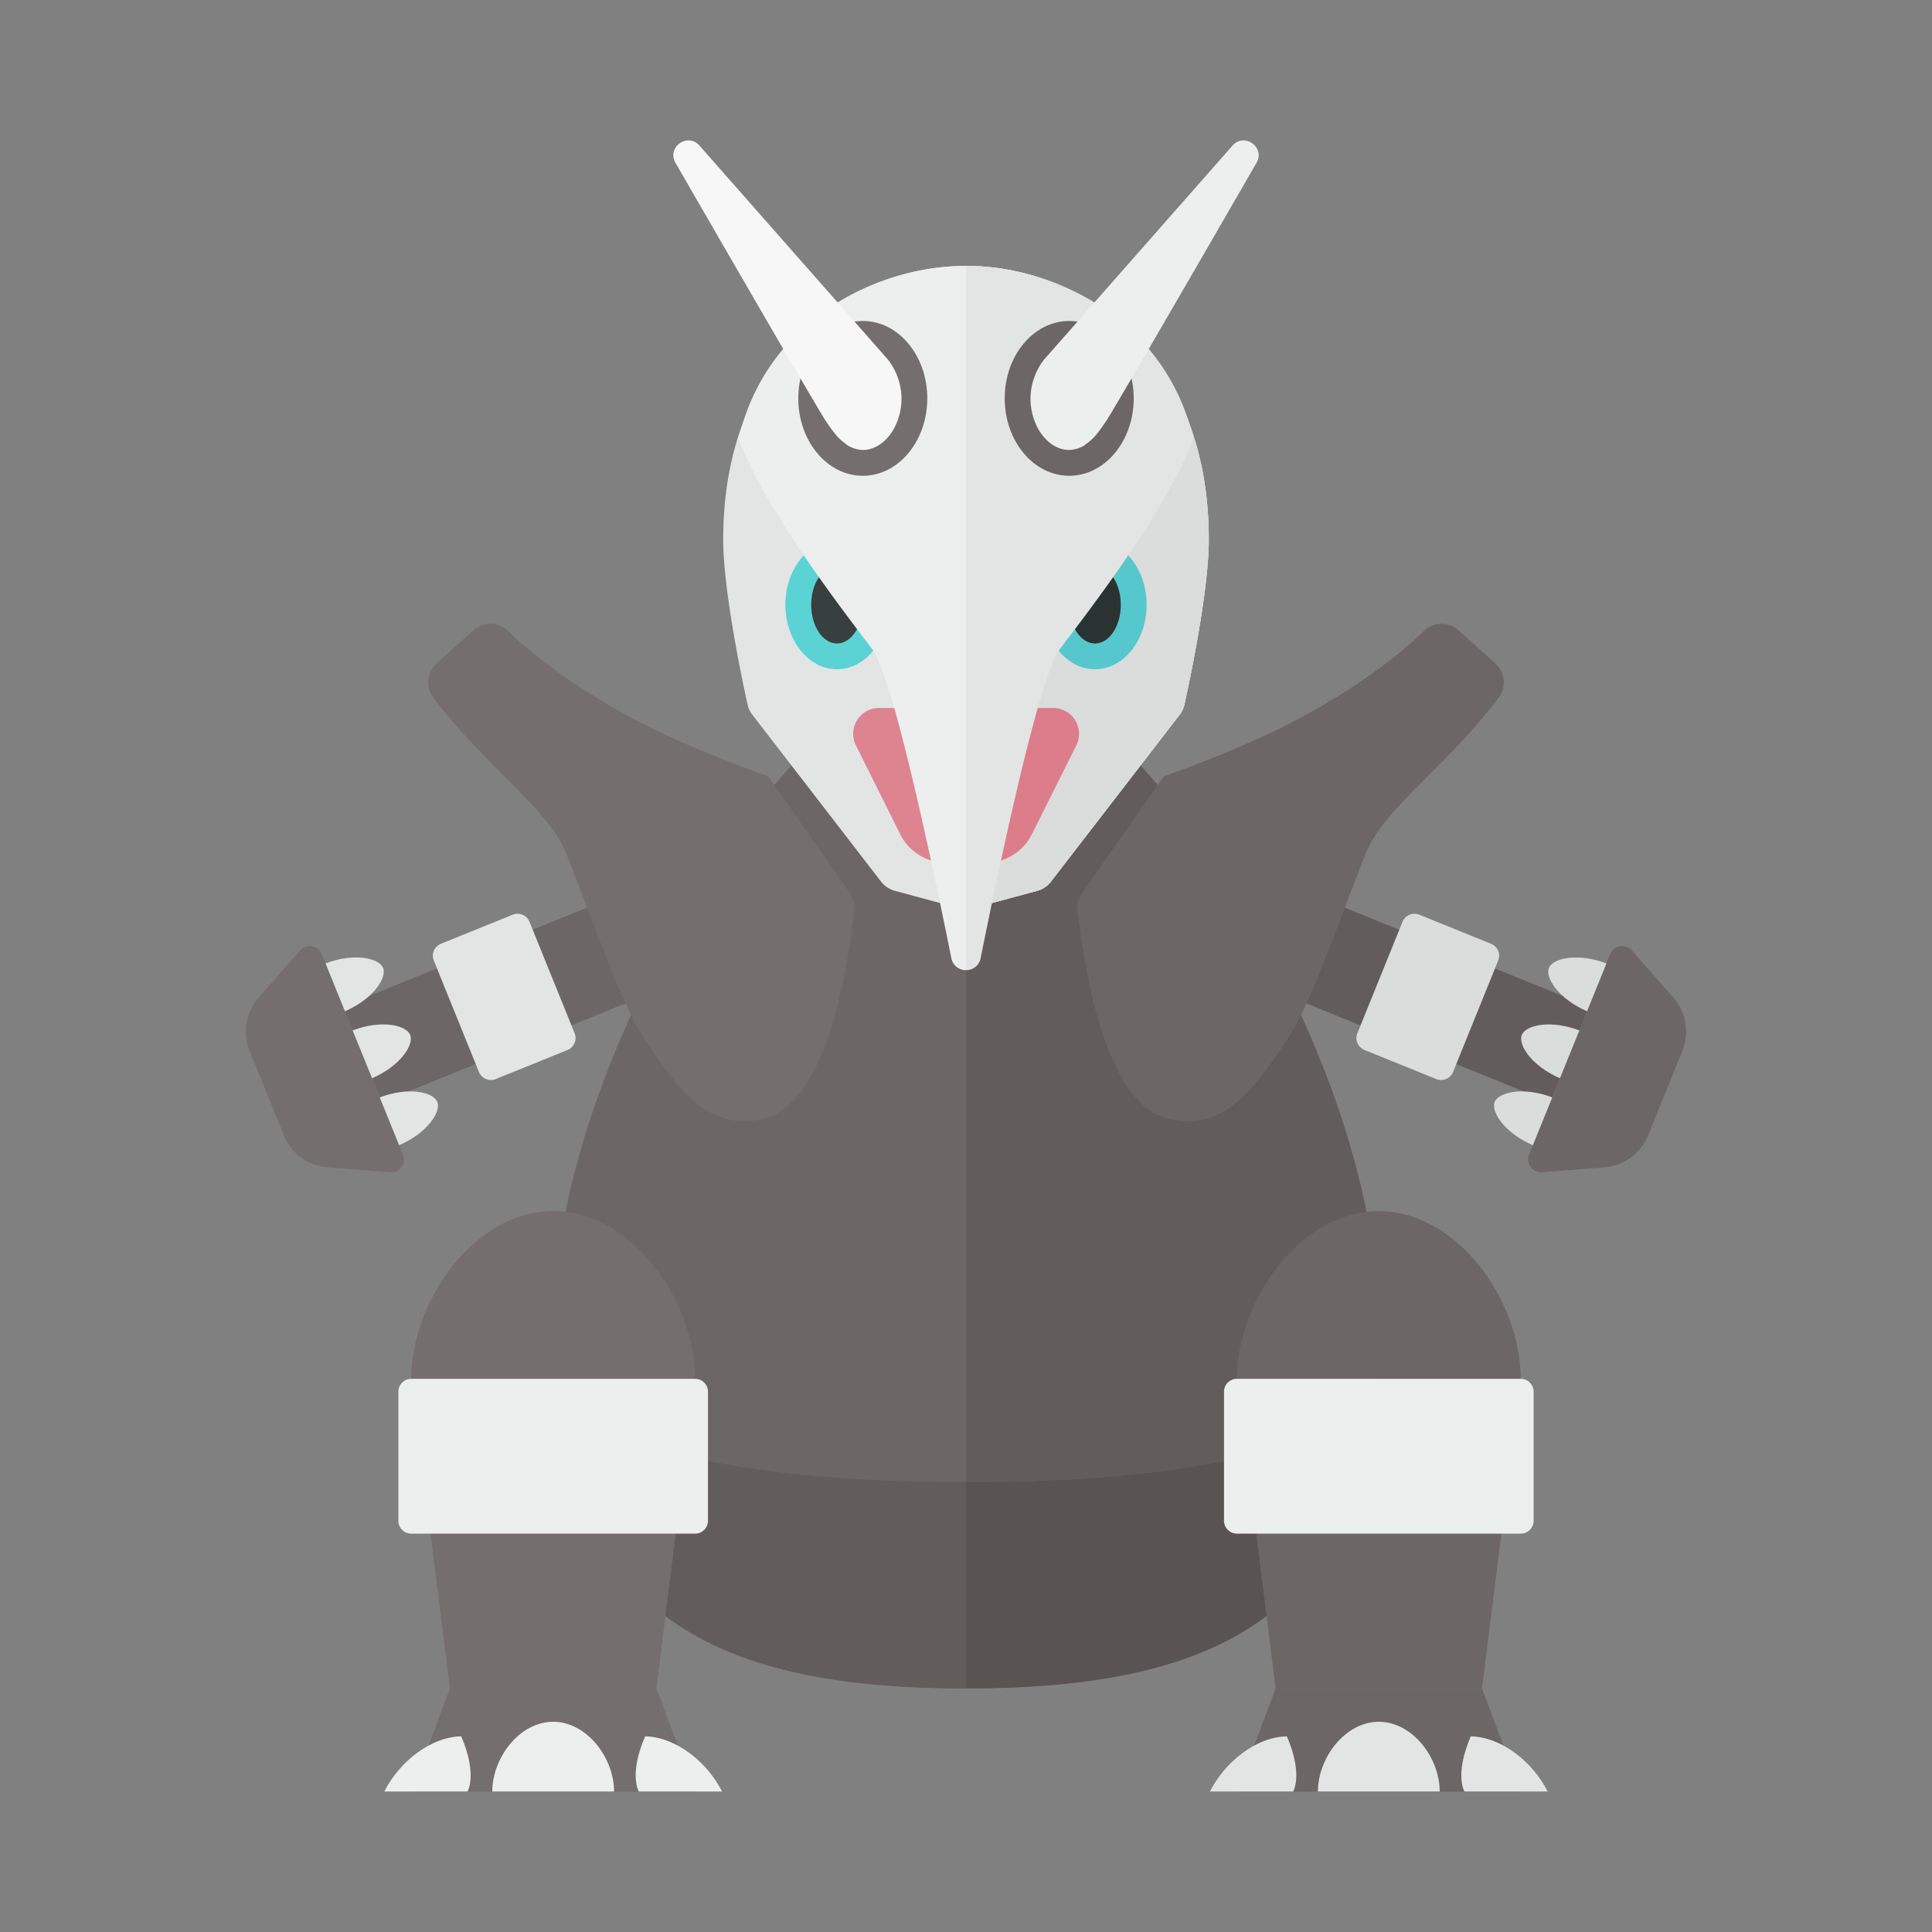 <svg xmlns="http://www.w3.org/2000/svg" width="100%" height="100%" viewBox="-2.72 -2.72 37.44 37.44"><rect x="-2.72" y="-2.72" width="37.44" height="37.44" fill="#808080" stroke="none"/><path fill="#6D6666" d="M24 23c0 5.523-3.029 7-8 7s-8-1.477-8-7 5-13 8-13 8 7.477 8 13z"/><path fill="#635C5C" d="M16 26c-3.347 0-6.041-.37-7.897-1.43C8.652 28.801 11.541 30 16 30v-4z"/><path fill="#5A5353" d="M23.897 24.57C22.041 25.63 19.347 26 16 26v4c4.459 0 7.348-1.199 7.897-5.43z"/><path fill="#635C5C" d="M23.897 24.57c.063-.486.103-1.001.103-1.57 0-5.523-5-13-8-13v16c3.347 0 6.041-.37 7.897-1.43z"/><path fill="#6D6666" d="M3.928 16.784l7.624-3.087.75 1.854-7.624 3.087z"/><path fill="#E3E5E5" d="M6.887 18.191l1.39-.563a.25.25 0 00.138-.326l-.874-2.158a.25.25 0 00-.326-.138l-1.39.563a.25.25 0 00-.138.326l.874 2.158a.25.25 0 00.326.138z"/><path fill="#746E6E" d="M3.628 19.901l1.21.096a.25.25 0 00.251-.343l-1.573-3.885a.25.25 0 00-.419-.071l-.802.91c-.25.284-.319.685-.177 1.037l.662 1.635c.142.351.47.591.848.621z"/><path fill="#E3E5E5" d="M4.49 18.175c.549-.238.816-.648.739-.839-.077-.191-.555-.3-1.115-.088l.376.927zm-.525-1.298c.549-.238.816-.648.739-.839-.077-.191-.555-.3-1.115-.088l.376.927zm1.05 2.596c.549-.238.816-.648.739-.839-.077-.191-.555-.3-1.115-.088l.376.927z"/><path fill="#635C5C" d="M19.698 15.552l.75-1.853 7.625 3.087-.75 1.854z"/><path fill="#DADDDC" d="M25.113 18.191l-1.39-.563a.25.25 0 01-.138-.326l.874-2.158a.25.25 0 01.326-.138l1.39.563a.25.25 0 01.138.326l-.874 2.158a.25.25 0 01-.326.138z"/><path fill="#6D6666" d="M28.372 19.901l-1.21.096a.25.25 0 01-.251-.343l1.573-3.885a.25.25 0 01.419-.071l.802.91c.25.284.319.685.177 1.037l-.662 1.635a.999.999 0 01-.848.621z"/><path fill="#DADDDC" d="M27.51 18.175c-.549-.238-.816-.648-.739-.839.077-.191.555-.3 1.115-.088l-.376.927zm.525-1.298c-.549-.238-.816-.648-.739-.839.077-.191.555-.3 1.115-.088l-.376.927zm-1.05 2.596c-.549-.238-.816-.648-.739-.839.077-.191.555-.3 1.115-.088l-.376.927z"/><path fill="#6D6666" d="M26.329 10.791c-1.002 1.334-2.234 2.158-2.579 3.022-.558 1.398-1.078 2.956-1.535 3.626-.523.765-1.163 1.83-2.33 1.511-1.072-.293-1.528-2.38-1.722-4.022a.495.495 0 01.089-.345l1.581-2.258c.601-.214 1.286-.48 1.955-.789 1.233-.569 2.399-1.353 3.089-2.031a.49.49 0 01.671-.006l.708.634a.493.493 0 01.073.658z"/><path fill="#746E6E" d="M10.75 32h-5.5L6 30h4z"/><path fill="#EDEEEE" d="M9.18 31.997c0-.652-.528-1.351-1.18-1.351s-1.18.699-1.18 1.351h2.36z"/><path fill="#746E6E" d="M10.75 24h-5.5L6 30h4zm0 0c0-1.519-1.231-3.25-2.75-3.25S5.25 22.481 5.25 24h5.5z"/><path fill="#EDEEEE" d="M6.218 30.928c.321.748.122 1.069.122 1.069H4.728c.276-.55.872-1.054 1.49-1.069zm3.564 0c-.321.748-.122 1.069-.122 1.069h1.612c-.276-.55-.872-1.054-1.49-1.069z"/><path fill="#DADDDC" d="M16 2.433v12.482l1.379-.372a.506.506 0 00.266-.177l2.496-3.236a.47.47 0 00.091-.193c.099-.446.473-2.206.473-3.202 0-3.635-2.477-5.302-4.705-5.302z"/><path fill="#DADDDC" d="M16 2.433v12.482l1.379-.372a.506.506 0 00.266-.177l2.496-3.236a.47.47 0 00.091-.193c.099-.446.473-2.206.473-3.202 0-3.635-2.477-5.302-4.705-5.302z"/><path fill="#DADDDC" d="M20.705 7.735c0 .996-.374 2.755-.473 3.202a.49.49 0 01-.091.193l-2.496 3.236a.494.494 0 01-.266.177L16 14.916V2.433c2.228 0 4.705 1.667 4.705 5.302z"/><path fill="#746E6E" d="M5.744 10.132l.708-.634a.491.491 0 01.671.006c.691.678 1.857 1.462 3.089 2.031.67.309 1.355.575 1.955.789l1.581 2.258a.495.495 0 01.089.345c-.194 1.641-.65 3.729-1.722 4.022-1.167.319-1.807-.746-2.33-1.511-.458-.669-.978-2.228-1.535-3.626-.345-.863-1.577-1.687-2.579-3.022a.493.493 0 01.073-.658z"/><path fill="#E3E5E5" d="M16 2.433v12.482l-1.379-.372a.506.506 0 01-.266-.177l-2.496-3.236a.47.47 0 01-.091-.193c-.099-.446-.473-2.206-.473-3.202 0-3.635 2.477-5.302 4.705-5.302z"/><path fill="#DE8490" d="M16 11h-1.686a.5.5 0 00-.448.723l.858 1.723a1 1 0 00.895.554H16v-3z"/><ellipse cx="13.5" cy="9" fill="#5BD3D5" rx="1" ry="1.25"/><ellipse cx="13.5" cy="9" fill="#373F3F" rx=".5" ry=".75"/><path fill="#DD7C8A" d="M17.691 11H16v3h.382a.998.998 0 00.894-.553l.862-1.724a.5.5 0 00-.447-.723z"/><ellipse cx="18.5" cy="9" fill="#56C7CD" rx="1" ry="1.25"/><ellipse cx="18.5" cy="9" fill="#2B3332" rx=".5" ry=".75"/><path fill="#E3E5E5" d="M20.406 5.781c-.515 1.402-2.097 3.429-2.592 4.083-.386.511-1.125 3.968-1.53 5.982a.283.283 0 01-.284.234V2.433c1.75 0 3.875 1.067 4.406 3.348z"/><path fill="#EDEEEE" d="M16 2.433V16.08a.283.283 0 01-.284-.234c-.406-2.014-1.144-5.47-1.53-5.982-.494-.654-2.077-2.681-2.592-4.083C12.125 3.5 14.25 2.433 16 2.433z"/><path fill="#6D6666" d="M21.25 32h5.5L26 30h-4z"/><path fill="#E3E5E5" d="M22.82 31.997c0-.652.528-1.351 1.18-1.351s1.18.699 1.18 1.351h-2.36z"/><path fill="#6D6666" d="M21.25 24h5.5L26 30h-4z"/><path fill="#E3E5E5" d="M25.782 30.928c-.321.748-.122 1.069-.122 1.069h1.612c-.276-.55-.872-1.054-1.49-1.069zm-3.564 0c.321.748.122 1.069.122 1.069h-1.612c.276-.55.872-1.054 1.49-1.069z"/><path fill="#6D6666" d="M26.75 24c0-1.519-1.231-3.25-2.75-3.25s-2.75 1.731-2.75 3.25h5.5z"/><ellipse cx="14" cy="5" fill="#746E6E" rx="1.25" ry="1.5"/><ellipse cx="18" cy="5" fill="#6D6666" rx="1.25" ry="1.5"/><path fill="#F7F7F7" d="M14.472 4.231L10.823.088c-.237-.237-.62.054-.454.345 0 0 2.091 3.629 2.818 4.85.095.16.185.292.278.406l.024.03a.99.99 0 00.168.153c.026.018.048.04.075.055.08.041.167.069.268.073.407 0 .75-.458.75-1 0-.294-.121-.584-.278-.769z"/><path fill="#EDEEEE" d="M17.528 4.231L21.177.088c.237-.237.62.054.454.345 0 0-2.091 3.629-2.818 4.85-.095.16-.185.292-.278.406l-.024.03a.99.99 0 01-.168.153c-.026.018-.048.04-.075.055A.631.631 0 0118 6c-.407 0-.75-.458-.75-1 0-.294.121-.584.278-.769zM5.25 27h5.5a.25.25 0 00.25-.25v-2.5a.25.25 0 00-.25-.25h-5.5a.25.25 0 00-.25.25v2.5c0 .138.112.25.25.25zm16 0h5.5a.25.25 0 00.25-.25v-2.5a.25.25 0 00-.25-.25h-5.5a.25.25 0 00-.25.25v2.5c0 .138.112.25.25.25z"/></svg>
